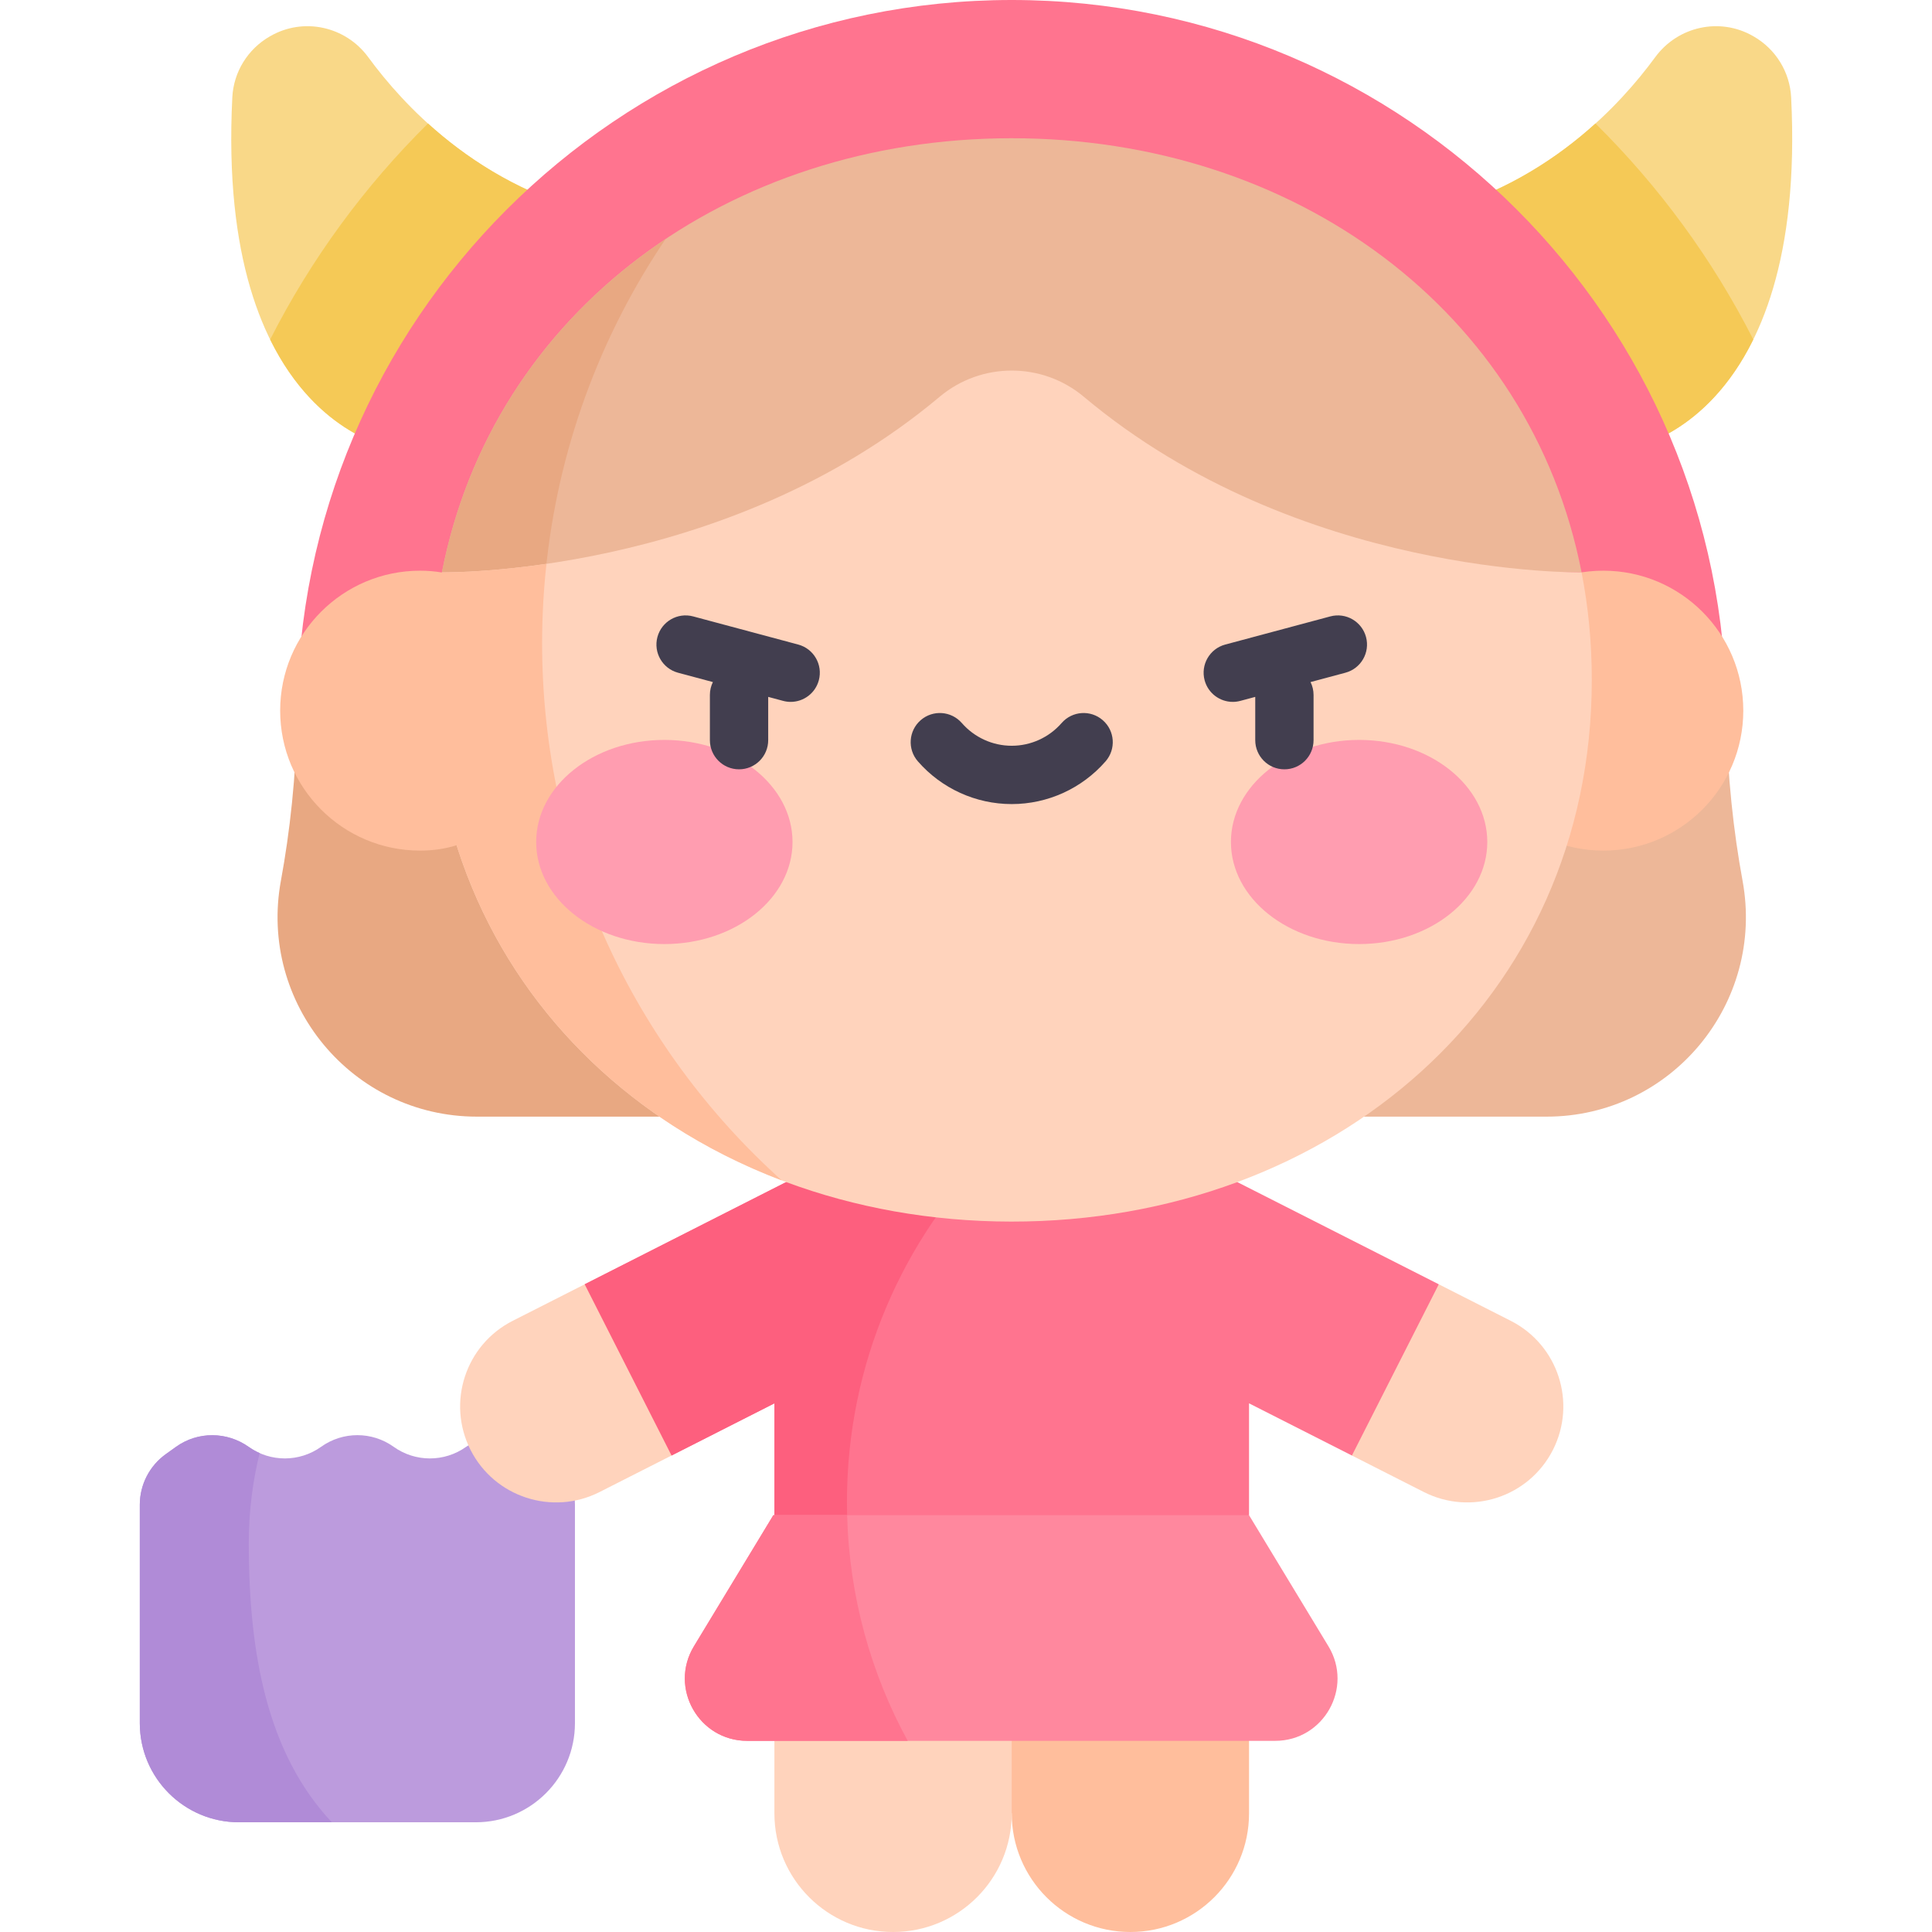 <svg id="Capa_1" enable-background="new 0 0 497 497" height="512" viewBox="0 0 497 497" width="512" xmlns="http://www.w3.org/2000/svg"><g><path d="m397.824 287.253h-137.7v-103.45h183.94c.3 16.05 1.91 30.31 4.2 42.73 5.81 31.58-18.33 60.72-50.44 60.72z" fill="#edb798"/><path d="m260.263 427.826-7.463 28.289 7.463 10.361c0 16.846 13.652 30.524 30.524 30.524 16.852 0 30.524-13.662 30.524-30.524v-38.65z" fill="#ffbe9c"/><path d="m141.2 374.059-2.625-1.878c-5.596-4.004-13.094-3.95-18.704.034-5.574 3.957-13.047 3.946-18.609-.034-5.579-3.991-13.078-3.991-18.657 0-5.563 3.98-13.036 3.991-18.609.034-5.611-3.984-13.108-4.038-18.704-.034l-2.625 1.878c-4.207 3.01-6.704 7.866-6.704 13.039v56.172c0 14.086 11.419 25.505 25.505 25.505h60.931c14.086 0 25.505-11.419 25.505-25.505v-56.172c0-5.173-2.497-10.028-6.704-13.039z" fill="#bc9bdd"/><path d="m219.357 295.401-68.95 34.979-4.849 28.057 27.194 15.99 26.467-13.427v28.771l60.904 29.027 61.185-29.027v-28.771l26.467 13.427 28.672-15.99-6.327-28.057-68.951-34.979z" fill="#ff748f"/><path d="m460.764 25.03c-.328-6.508-3.972-12.4-9.621-15.648l-.161-.092c-8.538-4.909-19.349-2.534-25.175 5.407-9.428 12.854-26.629 30.709-53.36 38.884l47.372 61.581s45.129-7.149 40.945-90.132z" fill="#f9d888"/><path d="m59.763 25.03c.328-6.508 3.972-12.4 9.621-15.648l.161-.092c8.538-4.909 19.349-2.534 25.175 5.407 9.428 12.854 26.629 30.709 53.36 38.884l-47.372 61.581s-45.129-7.149-40.945-90.132z" fill="#f9d888"/><path d="m100.708 115.162 47.372-61.581c-15.926-4.87-28.444-13.179-37.976-21.816-16.344 16.144-30.107 34.893-40.606 55.57 12.2 24.806 31.21 27.827 31.21 27.827z" fill="#f5c956"/><path d="m410.422 31.765c-9.532 8.638-22.05 16.946-37.975 21.816l47.372 61.581s19.009-3.021 31.209-27.826c-10.498-20.678-24.262-39.426-40.606-55.571z" fill="#f5c956"/><path d="m444.061 183.798c0-101.347-82.452-183.798-183.798-183.798-101.347 0-183.798 82.451-183.798 183.798z" fill="#ff748f"/><path d="m113.683 147.24v-.01c13.1-67.17 73.66-111.6 146.44-111.67 72.89-.07 133.6 44.41 146.73 111.67l-.01.01z" fill="#edb798"/><path d="m260.124 183.803v103.45h-137.42c-32.11 0-56.25-29.14-50.44-60.72 2.29-12.42 3.9-26.68 4.2-42.73z" fill="#e8a882"/><path d="m171.225 61.486c-29.384 19.604-50.439 49.33-57.541 85.744v.01h26.66c3.065-31.563 14.021-60.816 30.881-85.754z" fill="#e8a882"/><circle cx="412.451" cy="182.81" fill="#ffbe9c" r="36.004"/><path d="m218.49 398.956c-.404-4.15-.616-8.357-.616-12.614 0-35.517 14.401-67.671 37.682-90.941h-36.198l-68.951 34.979-4.849 28.058 27.194 15.99 26.467-13.428v28.771z" fill="#fd5f7e"/><path d="m409.483 174.91c0 82.46-66.88 139.42-149.36 139.34-82.37-.08-149.07-56.98-149.08-139.34 0-9.59.9-18.82 2.64-27.67 0 0 72.76 1.24 128.03-45.17 10.72-8.99 26.38-8.99 37.1 0 55.27 46.41 128.03 45.17 128.03 45.17l.01-.01c1.73 8.85 2.63 18.09 2.63 27.68z" fill="#ffd3bc"/><path d="m201.106 303.651c-37.843-34.015-61.65-83.338-61.65-138.227 0-6.888.387-13.685 1.117-20.378-16.239 2.373-26.89 2.195-26.89 2.195-.002.01-.004.021-.006.031-1.773-.302-3.638-.465-5.602-.465-19.885 0-36.004 16.12-36.004 36.004 0 19.885 16.12 36.004 36.004 36.004 3.423 0 6.55-.488 9.392-1.381 12.788 40.455 43.681 71.052 83.639 86.217z" fill="#ffbe9c"/><g><g><g><ellipse cx="170.901" cy="216.598" fill="#ff9db0" rx="32.973" ry="26.258"/></g><g><ellipse cx="349.626" cy="216.598" fill="#ff9db0" rx="32.973" ry="26.258"/></g></g></g><g fill="#423e4f"><path d="m283.684 185.266c-3.123-2.721-7.86-2.396-10.582.727-3.241 3.719-7.921 5.852-12.839 5.852s-9.598-2.133-12.839-5.852c-2.721-3.123-7.459-3.448-10.582-.727s-3.448 7.459-.727 10.582c6.091 6.989 14.892 10.998 24.148 10.998 9.255 0 18.057-4.008 24.147-10.998 2.722-3.123 2.397-7.861-.726-10.582z"/><path d="m205.338 165.81-27.031-7.243c-3.995-1.072-8.113 1.302-9.186 5.303-1.072 4.001 1.302 8.114 5.304 9.186l8.966 2.403c-.491.997-.774 2.115-.774 3.302v11.644c0 4.143 3.358 7.5 7.5 7.5s7.5-3.357 7.5-7.5v-11.134l3.838 1.029c.65.174 1.303.257 1.946.257 3.311 0 6.342-2.21 7.24-5.561 1.072-4.002-1.302-8.115-5.303-9.186z"/><path d="m351.405 163.87c-1.073-4.001-5.187-6.375-9.186-5.303l-27.031 7.243c-4.001 1.072-6.375 5.185-5.304 9.186.898 3.351 3.928 5.561 7.24 5.561.643 0 1.296-.083 1.946-.257l3.838-1.029v11.134c0 4.143 3.358 7.5 7.5 7.5s7.5-3.357 7.5-7.5v-11.645c0-1.187-.283-2.305-.774-3.302l8.966-2.403c4.003-1.072 6.377-5.184 5.305-9.185z"/></g><g fill="#ffd3bc"><path d="m172.752 374.427-18.512 9.394c-12.121 6.144-27.007 1.353-33.201-10.846-6.164-12.17-1.314-27.027 10.856-33.201l18.512-9.394z"/><path d="m347.775 374.427 18.512 9.394c12.121 6.144 27.007 1.353 33.201-10.846 6.164-12.17 1.314-27.027-10.856-33.201l-18.512-9.394z"/><path d="m260.263 427.826v38.65c0 16.846-13.652 30.524-30.524 30.524-16.852 0-30.524-13.662-30.524-30.524v-38.65z"/></g><path d="m341.735 423.495-20.427-33.724h-122.37l-20.427 33.724c-6.47 10.682 1.221 24.331 13.709 24.331h135.807c12.488 0 20.179-13.65 13.708-24.331z" fill="#ff889e"/><path d="m217.92 389.771h-18.981l-20.427 33.724c-6.47 10.682 1.221 24.332 13.709 24.332h41.281c-9.451-17.326-15.032-37.064-15.582-58.056z" fill="#ff748f"/><path d="m63.997 396.927c0-7.975.972-15.721 2.793-23.135-.968-.429-1.907-.946-2.795-1.577-5.611-3.983-13.108-4.038-18.704-.034l-2.625 1.878c-4.208 3.01-6.704 7.866-6.704 13.039v56.172c0 14.086 11.419 25.505 25.505 25.505h23.895c-16.619-17.695-21.365-43.328-21.365-71.848z" fill="#b08bd7"/></g></svg>